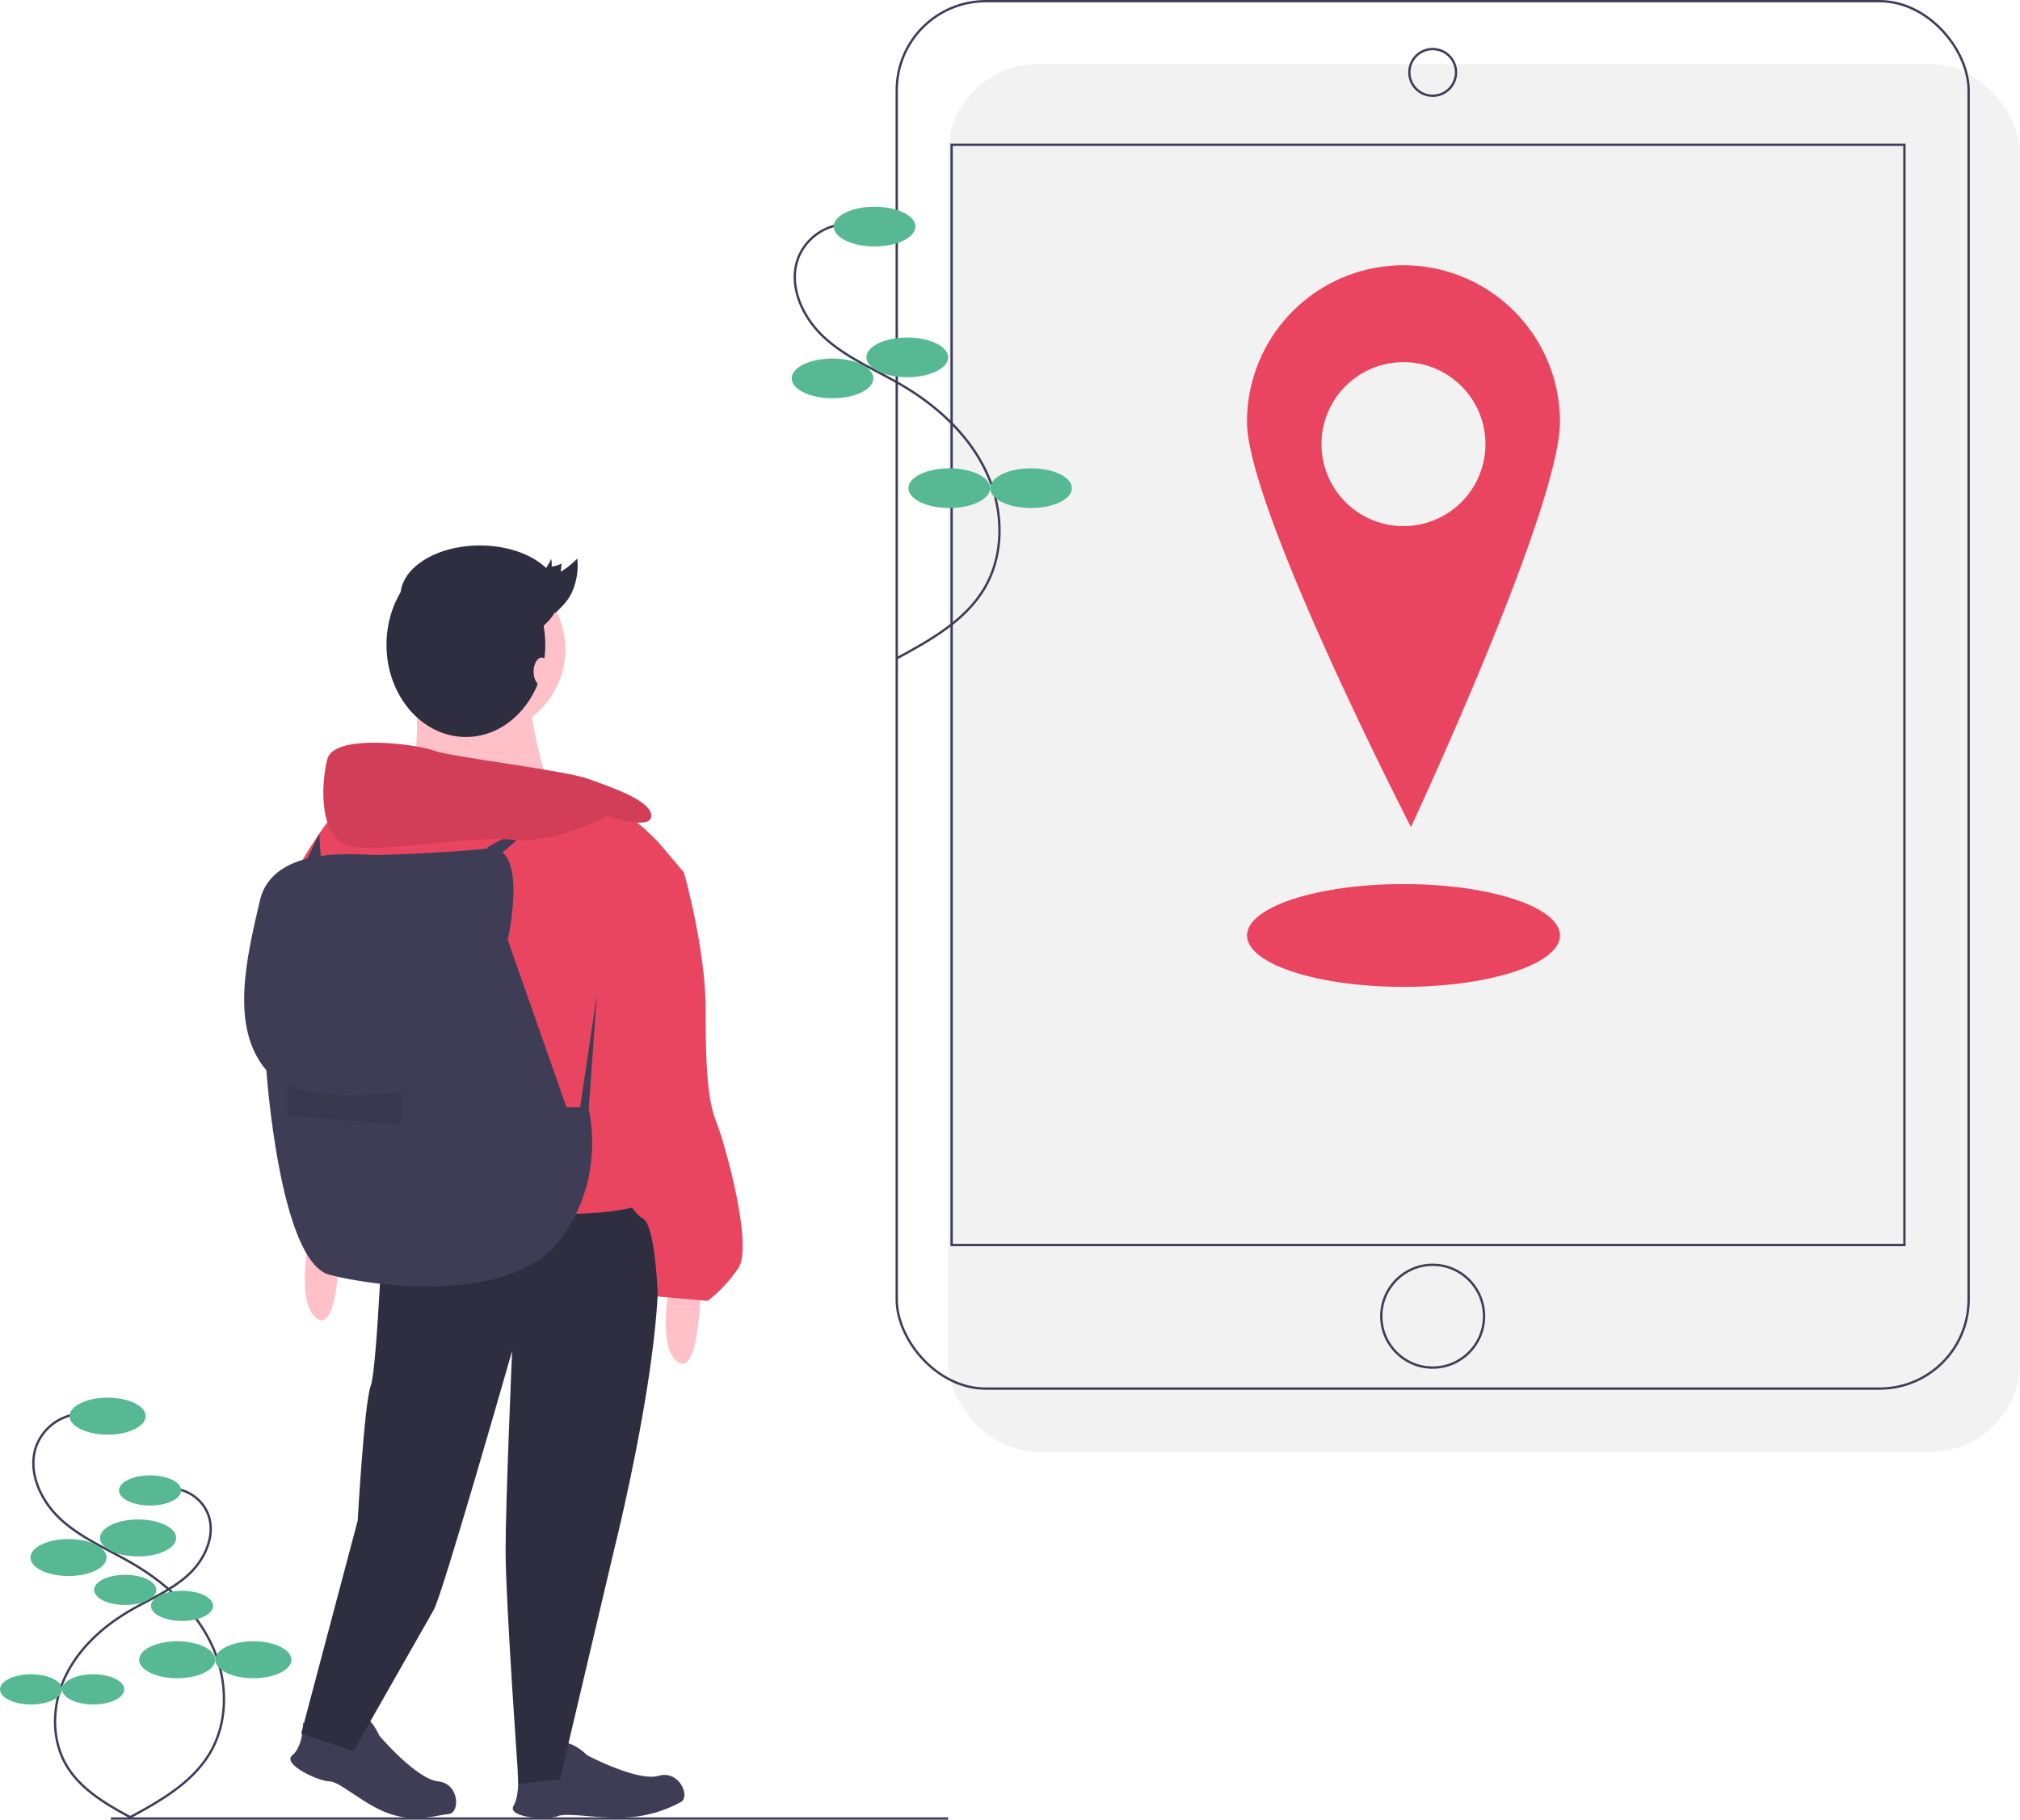 <svg id="ba9aa534-a335-424f-8f2e-8246f5cf478e" data-name="Layer 1" xmlns="http://www.w3.org/2000/svg" width="865" height="779.064" viewBox="0 0 865 779.064"><title>traveling</title><rect x="406" y="27.5" width="459" height="594" rx="38.142" fill="#f2f2f2"/><rect x="384" y="0.5" width="459" height="594" rx="38.142" fill="none" stroke="#3f3d56" stroke-miterlimit="10"/><rect x="407.5" y="61.971" width="408" height="471.059" fill="none" stroke="#3f3d56" stroke-miterlimit="10"/><circle cx="613.5" cy="31" r="10" fill="none" stroke="#3f3d56" stroke-miterlimit="10"/><circle cx="613.5" cy="563.5" r="22" fill="none" stroke="#3f3d56" stroke-miterlimit="10"/><path d="M768.49,174.035a67.01,67.01,0,0,0-67.01,67.01c0,37.008,70.201,173.507,70.201,173.507S835.5,278.053,835.5,241.045A67.01,67.01,0,0,0,768.49,174.035Zm0,111.683a35.1,35.1,0,1,1,35.1-35.1A35.1,35.1,0,0,1,768.49,285.718Z" transform="translate(-167.5 -60.468)" fill="#e94560"/><ellipse cx="601" cy="400.5" rx="67" ry="22" fill="#e94560"/><path d="M529.381,156.425a22.982,22.982,0,0,0-19.81,13.851c-4.954,11.974,1.425,26.039,10.999,34.77s21.874,13.722,33.048,20.282c15.01,8.811,28.497,21.043,36.007,36.744s8.309,35.15-.519,50.15c-8.194,13.922-23.093,22.255-37.302,29.94" transform="translate(-167.5 -60.468)" fill="none" stroke="#3f3d56" stroke-miterlimit="10"/><ellipse cx="374.5" cy="97" rx="17.5" ry="8.5" fill="#57b894"/><ellipse cx="388.5" cy="153" rx="17.5" ry="8.5" fill="#57b894"/><ellipse cx="356.5" cy="162" rx="17.5" ry="8.5" fill="#57b894"/><ellipse cx="406.5" cy="209" rx="17.5" ry="8.5" fill="#57b894"/><ellipse cx="441.5" cy="209" rx="17.5" ry="8.5" fill="#57b894"/><line x1="47.491" y1="778.564" x2="406" y2="778.564" fill="none" stroke="#3f3d56" stroke-miterlimit="10"/><path d="M201.843,665.791a21.401,21.401,0,0,0-18.447,12.898c-4.613,11.15,1.326,24.247,10.242,32.378s20.369,12.778,30.774,18.887c13.977,8.205,26.536,19.595,33.529,34.216s7.737,32.732-.483,46.699c-7.63,12.964-21.504,20.724-34.736,27.88" transform="translate(-167.5 -60.468)" fill="none" stroke="#3f3d56" stroke-miterlimit="10"/><ellipse cx="46.094" cy="606.294" rx="16.296" ry="7.915" fill="#57b894"/><ellipse cx="59.131" cy="658.44" rx="16.296" ry="7.915" fill="#57b894"/><ellipse cx="29.333" cy="666.821" rx="16.296" ry="7.915" fill="#57b894"/><ellipse cx="75.892" cy="710.587" rx="16.296" ry="7.915" fill="#57b894"/><ellipse cx="108.484" cy="710.587" rx="16.296" ry="7.915" fill="#57b894"/><path d="M241.357,697.77a17.477,17.477,0,0,1,15.065,10.533c3.767,9.106-1.083,19.802-8.364,26.442s-16.634,10.435-25.132,15.424c-11.414,6.701-21.671,16.003-27.382,27.943s-6.319,26.731.395,38.138c6.231,10.588,17.561,16.924,28.367,22.768" transform="translate(-167.5 -60.468)" fill="none" stroke="#3f3d56" stroke-miterlimit="10"/><ellipse cx="64.26" cy="638.095" rx="13.308" ry="6.464" fill="#57b894"/><ellipse cx="53.613" cy="680.681" rx="13.308" ry="6.464" fill="#57b894"/><ellipse cx="77.949" cy="687.526" rx="13.308" ry="6.464" fill="#57b894"/><ellipse cx="39.925" cy="723.268" rx="13.308" ry="6.464" fill="#57b894"/><ellipse cx="13.308" cy="723.268" rx="13.308" ry="6.464" fill="#57b894"/><path d="M297.346,797.972s9.312,4.656,15.83,5.587,10.185-5.662,8.817-7.953,4.22-.428,7.944,7.953c0,0,15.83,18.624,25.142,19.555s9.385,13.538,4.656,13.968c-5.122.466-13.968,3.725-25.142,0s-21.417-13.968-26.073-13.968-20.486-7.45-15.83-11.174S297.346,797.972,297.346,797.972Z" transform="translate(-167.5 -60.468)" fill="#3f3d56"/><path d="M389.124,819.011a51.713,51.713,0,0,0,14.208-.872c6.398-1.555,7.355-9.038,5.235-10.657s3.759-1.964,10.329,4.436c0,0,21.612,11.417,30.605,8.826s13.739,9.087,9.508,11.242a53.949,53.949,0,0,1-23.325,6.581c-11.759.689-25.093-2.269-29.416-.541s-21.788.687-18.847-4.5S389.124,819.011,389.124,819.011Z" transform="translate(-167.5 -60.468)" fill="#3f3d56"/><circle cx="205.794" cy="278.048" r="36.317" fill="#ffc1c7"/><path d="M344.892,352.95s5.587,39.11-7.45,44.697,66.115,3.725,66.115,3.725-11.174-35.385-8.381-44.697S344.892,352.95,344.892,352.95Z" transform="translate(-167.5 -60.468)" fill="#ffc1c7"/><path d="M331.856,575.505s-2.794,70.771-5.587,78.22-5.587,57.734-5.587,57.734l-24.211,91.257,22.349,7.45S349.548,756.156,353.273,749.638s33.523-110.812,33.523-110.812-2.794,64.252-2.794,85.67,5.587,99.638,5.587,99.638l17.693-1.862,23.28-98.706s33.523-133.161,11.174-148.06S331.856,575.505,331.856,575.505Z" transform="translate(-167.5 -60.468)" fill="#2f2e41"/><path d="M467.81,597.853s.931,54.009-10.243,45.628,0-50.284,0-50.284Z" transform="translate(-167.5 -60.468)" fill="#ffc1c7"/><path d="M313.232,579.229s.931,54.009-10.243,45.628,0-50.284,0-50.284Z" transform="translate(-167.5 -60.468)" fill="#ffc1c7"/><path d="M450.117,421.858s-18.624-21.417-34.454-18.624-102.431,1.862-102.431,1.862-28.867,36.317-21.417,43.766,31.661,139.679,31.661,139.679,64.252-8.381,86.601-8.381,31.661-3.725,31.661-3.725-29.798-59.596-15.83-86.601S460.36,433.963,460.36,433.963Z" transform="translate(-167.5 -60.468)" fill="#e94560"/><path d="M444.53,428.376l15.83,5.587S469.672,466.555,469.672,492.628s.931,39.11,4.656,48.422,15.83,53.078,9.312,62.39a62.096,62.096,0,0,1-13.037,13.968l-21.417-1.862s-.931-30.729-6.518-33.523-13.037-20.486-13.037-20.486-17.693-56.803-6.518-75.427S444.53,428.376,444.53,428.376Z" transform="translate(-167.5 -60.468)" fill="#e94560"/><path d="M384.933,462.83s9.312-40.972-8.381-39.11-41.904,2.794-48.422,2.794-43.766-4.656-49.353,19.555-13.037,54.009,2.794,72.633c0,0,5.587,81.945,27.005,87.532s78.22,12.106,98.706-14.899,12.106-56.803,12.106-56.803H410.076Z" transform="translate(-167.5 -60.468)" fill="#3f3d56"/><polygon points="248.163 475.927 255.612 425.642 251.888 477.789 248.163 475.927" fill="#3f3d56"/><path d="M290.883,525.22s15.83,7.45,48.422,2.794v13.968l-48.422-3.725Z" transform="translate(-167.5 -60.468)" opacity="0.1"/><polygon points="208.587 362.787 232.798 349.75 212.312 367.443 208.587 362.787" fill="#3f3d56"/><path d="M427.768,409.752s18.624,6.518,18.624,0-16.761-12.105-27.005-15.83-58.665-9.312-66.115-12.106-42.835-7.45-45.628,3.725-3.725,34.454,10.243,37.248,50.284-4.656,68.908-2.794S427.768,409.752,427.768,409.752Z" transform="translate(-167.5 -60.468)" fill="#e94560"/><path d="M427.768,409.752s18.624,6.518,18.624,0-16.761-12.105-27.005-15.83-58.665-9.312-66.115-12.106-42.835-7.45-45.628,3.725-3.725,34.454,10.243,37.248,50.284-4.656,68.908-2.794S427.768,409.752,427.768,409.752Z" transform="translate(-167.5 -60.468)" opacity="0.1"/><polygon points="130.367 370.236 136.696 356.942 137.817 373.03 130.367 370.236" fill="#3f3d56"/><ellipse cx="199.5" cy="276.032" rx="34" ry="39.5" fill="#2f2e41"/><ellipse cx="205.5" cy="255.032" rx="34" ry="21.5" fill="#2f2e41"/><ellipse cx="232" cy="287.532" rx="3.5" ry="6" fill="#ffc1c7"/><path d="M394.618,310.086c3.577-1.958,6.632-5.497,8.92-10.332a10.901,10.901,0,0,1,.179,3.27,12.384,12.384,0,0,0,4.258-1.284l-.319,3.486a35.955,35.955,0,0,0,7.029-5.628,27.674,27.674,0,0,1-2.462,14.858c-1.855,3.663-4.376,6.046-6.871,8.393" transform="translate(-167.5 -60.468)" fill="#2f2e41"/></svg>